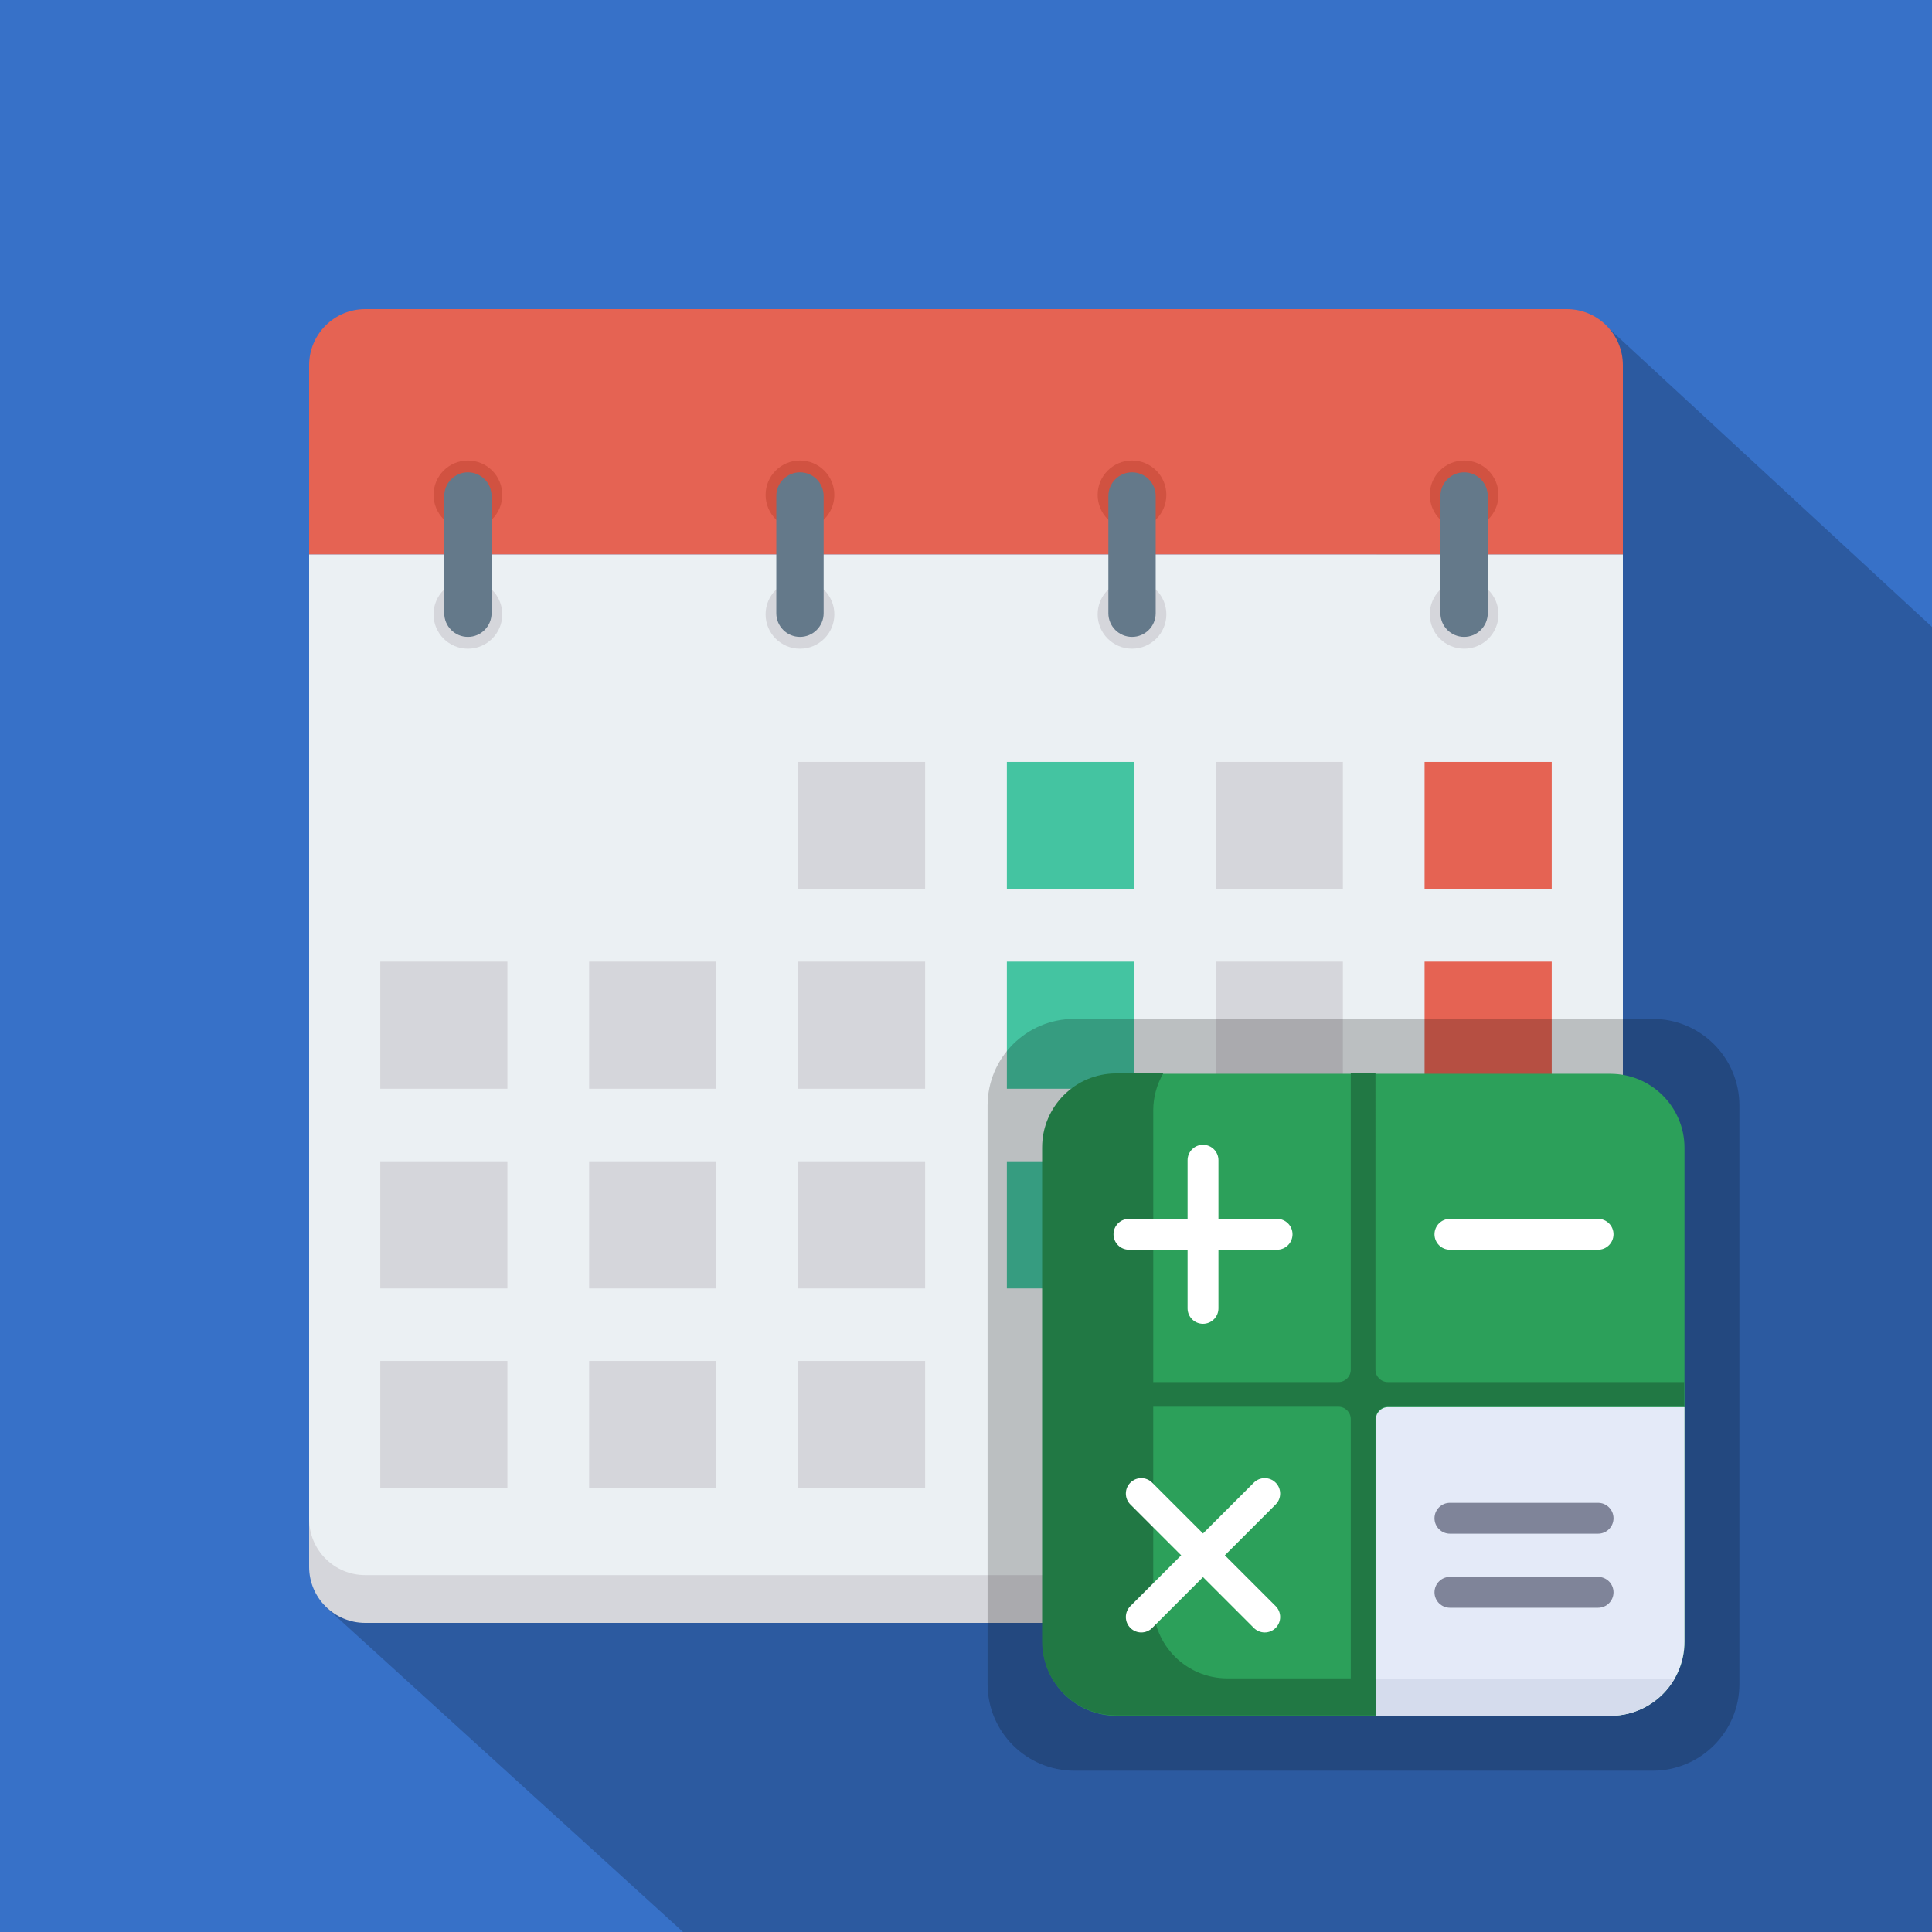 <?xml version="1.0" encoding="UTF-8" standalone="no"?>
<!-- Uploaded to: SVG Repo, www.svgrepo.com, Generator: SVG Repo Mixer Tools -->

<svg
   version="1.1"
   id="Layer_1"
   viewBox="0 0 491.52 491.52"
   xml:space="preserve"
   sodipodi:docname="appicon.svg"
   inkscape:version="1.4.2 (ebf0e940, 2025-05-08)"
   inkscape:export-filename="appicon.png"
   inkscape:export-xdpi="100"
   inkscape:export-ydpi="100"
   xmlns:inkscape="http://www.inkscape.org/namespaces/inkscape"
   xmlns:sodipodi="http://sodipodi.sourceforge.net/DTD/sodipodi-0.dtd"
   xmlns="http://www.w3.org/2000/svg"
   xmlns:svg="http://www.w3.org/2000/svg"><defs
   id="defs28"><inkscape:path-effect
     effect="fillet_chamfer"
     id="path-effect30"
     is_visible="true"
     lpeversion="1"
     nodesatellites_param="F,0,0,1,0,0,0,1 @ F,0,0,1,0,0,0,1 @ F,0,0,1,0,0,0,1 @ F,0,0,1,0,0,0,1"
     radius="0"
     unit="px"
     method="auto"
     mode="F"
     chamfer_steps="1"
     flexible="false"
     use_knot_distance="true"
     apply_no_radius="true"
     apply_with_radius="true"
     only_selected="false"
     hide_knots="false" /></defs><sodipodi:namedview
   id="namedview28"
   pagecolor="#ffffff"
   bordercolor="#000000"
   borderopacity="0.25"
   inkscape:showpageshadow="2"
   inkscape:pageopacity="0.0"
   inkscape:pagecheckerboard="0"
   inkscape:deskcolor="#d1d1d1"
   showgrid="false"
   inkscape:export-bgcolor="#736fa100"
   inkscape:zoom="0.43233237"
   inkscape:cx="-335.39011"
   inkscape:cy="-2.3130352"
   inkscape:window-width="1856"
   inkscape:window-height="1027"
   inkscape:window-x="72"
   inkscape:window-y="25"
   inkscape:window-maximized="1"
   inkscape:current-layer="Layer_1" />



























<rect
   style="fill:#3771c8;fill-rule:evenodd;stroke:none;stroke-width:1.017;stroke-linecap:round;stroke-linejoin:round;stroke-opacity:0.617"
   id="rect29"
   width="512"
   height="512"
   x="-10.24"
   y="-10.24" /><path
   id="rect30"
   style="fill:#2c5aa0;fill-rule:evenodd;stroke:none;stroke-width:1.042;stroke-linecap:round;stroke-linejoin:round;stroke-opacity:0.617"
   d="M 213.997 357.757 L -246.311 335.99 L -246.174 474.76 L -32.806 708.837 L 213.152 484.638 L 213.997 357.757 z "
   transform="rotate(-47.65)" /><g
   id="g29"
   transform="matrix(0.68,0,0,0.68,78.643,78.643)"><path
     style="fill:#e56353"
     d="M 470.519,0 H 20.999 C 9.401,0 0,9.401 0,21 V 91.842 H 491.52 V 21 c 0,-11.599 -9.403,-21 -21.001,-21 z"
     id="path1" /><path
     style="fill:#d5d6db"
     d="M 0,91.842 V 470.52 c 0,11.598 9.401,21 20.999,21 h 449.52 c 11.598,0 21.001,-9.403 21.001,-21 V 91.842 Z"
     id="path2" /><path
     style="fill:#ebf0f3"
     d="m 0,91.842 v 360.804 c 0,11.598 9.401,21 20.999,21 h 449.52 c 11.598,0 21.001,-9.402 21.001,-21 V 91.842 Z"
     id="path3" /><circle
     style="fill:#d15241"
     cx="59.407"
     cy="69.499"
     r="12.856"
     id="circle3" /><circle
     style="fill:#d5d6db"
     cx="59.407"
     cy="114.186"
     r="12.861"
     id="circle4" /><path
     style="fill:#64798a"
     d="m 59.407,61.058 c -4.891,0 -8.855,3.964 -8.855,8.854 v 43.86 c 0,4.889 3.964,8.853 8.855,8.853 4.889,0 8.852,-3.964 8.852,-8.853 v -43.86 c 0,-4.891 -3.963,-8.854 -8.852,-8.854 z"
     id="path4" /><circle
     style="fill:#d15241"
     cx="432.128"
     cy="69.499"
     r="12.856"
     id="circle5" /><circle
     style="fill:#d5d6db"
     cx="432.128"
     cy="114.186"
     r="12.856"
     id="circle6" /><path
     style="fill:#64798a"
     d="m 432.114,61.058 c -4.89,0 -8.854,3.964 -8.854,8.854 v 43.86 c 0,4.889 3.964,8.853 8.854,8.853 4.889,0 8.853,-3.964 8.853,-8.853 v -43.86 c -10e-4,-4.891 -3.964,-8.854 -8.853,-8.854 z"
     id="path6" /><circle
     style="fill:#d15241"
     cx="307.866"
     cy="69.499"
     r="12.856"
     id="circle7" /><circle
     style="fill:#d5d6db"
     cx="307.866"
     cy="114.186"
     r="12.856"
     id="circle8" /><path
     style="fill:#64798a"
     d="m 307.878,61.058 c -4.89,0 -8.854,3.964 -8.854,8.854 v 43.86 c 0,4.889 3.964,8.853 8.854,8.853 4.889,0 8.853,-3.964 8.853,-8.853 v -43.86 c 0,-4.891 -3.964,-8.854 -8.853,-8.854 z"
     id="path8" /><circle
     style="fill:#d15241"
     cx="183.644"
     cy="69.499"
     r="12.856"
     id="circle9" /><circle
     style="fill:#d5d6db"
     cx="183.644"
     cy="114.186"
     r="12.861"
     id="circle10" /><path
     style="fill:#64798a"
     d="m 183.643,61.058 c -4.892,0 -8.854,3.964 -8.854,8.854 v 43.86 c 0,4.889 3.962,8.853 8.854,8.853 4.889,0 8.853,-3.964 8.853,-8.853 v -43.86 c -0.001,-4.891 -3.964,-8.854 -8.853,-8.854 z"
     id="path10" /><rect
     x="182.907"
     y="169.421"
     style="fill:#d5d6db"
     width="47.565"
     height="47.565"
     id="rect10" /><rect
     x="261.048"
     y="169.421"
     style="fill:#44c4a1"
     width="47.56"
     height="47.565"
     id="rect11" /><rect
     x="339.2"
     y="169.421"
     style="fill:#d5d6db"
     width="47.565"
     height="47.565"
     id="rect12" /><rect
     x="417.331"
     y="169.421"
     style="fill:#e56353"
     width="47.565"
     height="47.565"
     id="rect13" /><g
     id="g16">
	<rect
   x="26.619"
   y="244.116"
   style="fill:#d5d6db"
   width="47.565"
   height="47.565"
   id="rect14" />
	<rect
   x="104.76"
   y="244.116"
   style="fill:#d5d6db"
   width="47.565"
   height="47.565"
   id="rect15" />
	<rect
   x="182.907"
   y="244.116"
   style="fill:#d5d6db"
   width="47.565"
   height="47.565"
   id="rect16" />
</g><rect
     x="261.048"
     y="244.116"
     style="fill:#44c4a1"
     width="47.56"
     height="47.565"
     id="rect17" /><rect
     x="339.2"
     y="244.116"
     style="fill:#d5d6db"
     width="47.565"
     height="47.565"
     id="rect18" /><rect
     x="417.331"
     y="244.116"
     style="fill:#e56353"
     width="47.565"
     height="47.565"
     id="rect19" /><g
     id="g22">
	<rect
   x="26.619"
   y="318.822"
   style="fill:#d5d6db"
   width="47.565"
   height="47.565"
   id="rect20" />
	<rect
   x="104.76"
   y="318.822"
   style="fill:#d5d6db"
   width="47.565"
   height="47.565"
   id="rect21" />
	<rect
   x="182.907"
   y="318.822"
   style="fill:#d5d6db"
   width="47.565"
   height="47.565"
   id="rect22" />
</g><rect
     x="261.048"
     y="318.822"
     style="fill:#44c4a1"
     width="47.56"
     height="47.565"
     id="rect23" /><rect
     x="339.2"
     y="318.822"
     style="fill:#d5d6db"
     width="47.565"
     height="47.565"
     id="rect24" /><rect
     x="417.331"
     y="318.822"
     style="fill:#e56353"
     width="47.565"
     height="47.565"
     id="rect25" /><g
     id="g28">
	<rect
   x="26.619"
   y="393.523"
   style="fill:#d5d6db"
   width="47.565"
   height="47.565"
   id="rect26" />
	<rect
   x="104.76"
   y="393.523"
   style="fill:#d5d6db"
   width="47.565"
   height="47.565"
   id="rect27" />
	<rect
   x="182.907"
   y="393.523"
   style="fill:#d5d6db"
   width="47.565"
   height="47.565"
   id="rect28" />
</g></g>
<path
   style="fill:#000000;fill-opacity:0.204;stroke-width:0.374"
   d="M 420.454,450.484 H 273.319 c -12.189,0 -22.07,-9.881 -22.07,-22.07 V 281.279 c 0,-12.189 9.881,-22.07 22.07,-22.07 h 147.135 c 12.189,0 22.07,9.881 22.07,22.07 V 428.414 c 0,12.189 -9.881,22.07 -22.07,22.07 z"
   id="path31" /><g
   id="g31"
   transform="matrix(0.319,0,0,0.319,265.226,273.186)"><path
     style="fill:#2ca05a"
     d="M 452.923,512 H 59.077 C 26.449,512 0,485.551 0,452.923 V 59.077 C 0,26.449 26.449,0 59.077,0 H 452.923 C 485.551,0 512,26.449 512,59.077 V 452.923 C 512,485.551 485.551,512 452.923,512 Z"
     id="path1-8" /><path
     style="fill:#217844"
     d="m 511.689,265.535 v -19.692 h -236.308 c -5.438,0 -9.846,-4.409 -9.846,-9.846 V -0.311 h -19.692 V 235.997 c 0,5.438 -4.409,9.846 -9.846,9.846 H 88.304 V 29.227 c 0,-10.773 2.93,-20.842 7.968,-29.538 h -37.506 c -32.628,0 -59.077,26.449 -59.077,59.077 V 452.612 c 0,32.628 26.449,59.077 59.077,59.077 H 452.612 c 21.854,0 40.89,-11.898 51.109,-29.538 h -238.186 v -206.77 c 0,-5.438 4.409,-9.846 9.846,-9.846 z m -265.846,216.616 h -98.462 c -32.628,0 -59.077,-26.449 -59.077,-59.077 v -157.539 H 235.996 c 5.438,0 9.846,4.409 9.846,9.846 v 206.77 z"
     id="path2-4" /><g
     id="g5">
	<path
   style="fill:#ffffff"
   d="M 443.077,140.308 H 324.923 c -6.798,0 -12.308,-5.51 -12.308,-12.308 0,-6.798 5.51,-12.308 12.308,-12.308 h 118.154 c 6.798,0 12.308,5.51 12.308,12.308 0,6.798 -5.511,12.308 -12.308,12.308 z"
   id="path3-8" />
	<path
   style="fill:#ffffff"
   d="M 187.077,115.692 H 140.308 V 68.923 c 0,-6.798 -5.51,-12.308 -12.308,-12.308 -6.798,0 -12.308,5.51 -12.308,12.308 v 46.769 H 68.923 c -6.798,0 -12.308,5.51 -12.308,12.308 0,6.798 5.51,12.308 12.308,12.308 h 46.769 v 46.769 c 0,6.798 5.51,12.308 12.308,12.308 6.798,0 12.308,-5.51 12.308,-12.308 v -46.769 h 46.769 c 6.798,0 12.308,-5.51 12.308,-12.308 0,-6.798 -5.511,-12.308 -12.308,-12.308 z"
   id="path4-0" />
	<path
   style="fill:#ffffff"
   d="m 145.404,384 40.529,-40.529 c 4.807,-4.807 4.807,-12.596 0,-17.404 -4.807,-4.808 -12.596,-4.807 -17.404,0 L 128,366.596 87.471,326.067 c -4.807,-4.807 -12.596,-4.807 -17.404,0 -4.809,4.807 -4.807,12.596 0,17.404 L 110.596,384 70.067,424.529 c -4.807,4.807 -4.807,12.596 0,17.404 2.404,2.404 5.548,3.606 8.702,3.606 3.154,0 6.298,-1.202 8.702,-3.606 L 128,401.404 l 40.529,40.529 c 2.404,2.404 5.548,3.606 8.702,3.606 3.154,0 6.298,-1.202 8.702,-3.606 4.807,-4.807 4.807,-12.596 0,-17.404 z"
   id="path5" />
</g><path
     style="fill:#e4eaf8"
     d="M 452.923,512 H 265.846 V 275.692 c 0,-5.438 4.409,-9.846 9.846,-9.846 H 512 V 452.923 C 512,485.551 485.551,512 452.923,512 Z"
     id="path6-4" /><path
     style="fill:#d5dced"
     d="M 265.846,482.462 V 512 h 187.077 c 21.854,0 40.89,-11.898 51.109,-29.538 z"
     id="path7" /><g
     id="g9">
	<path
   style="fill:#7f8499"
   d="M 443.077,366.769 H 324.923 c -6.798,0 -12.308,-5.51 -12.308,-12.308 0,-6.798 5.51,-12.308 12.308,-12.308 h 118.154 c 6.798,0 12.308,5.51 12.308,12.308 0,6.798 -5.511,12.308 -12.308,12.308 z"
   id="path8-6" />
	<path
   style="fill:#7f8499"
   d="M 443.077,425.846 H 324.923 c -6.798,0 -12.308,-5.51 -12.308,-12.308 0,-6.798 5.51,-12.308 12.308,-12.308 h 118.154 c 6.798,0 12.308,5.51 12.308,12.308 0,6.798 -5.511,12.308 -12.308,12.308 z"
   id="path9" />
</g></g></svg>
